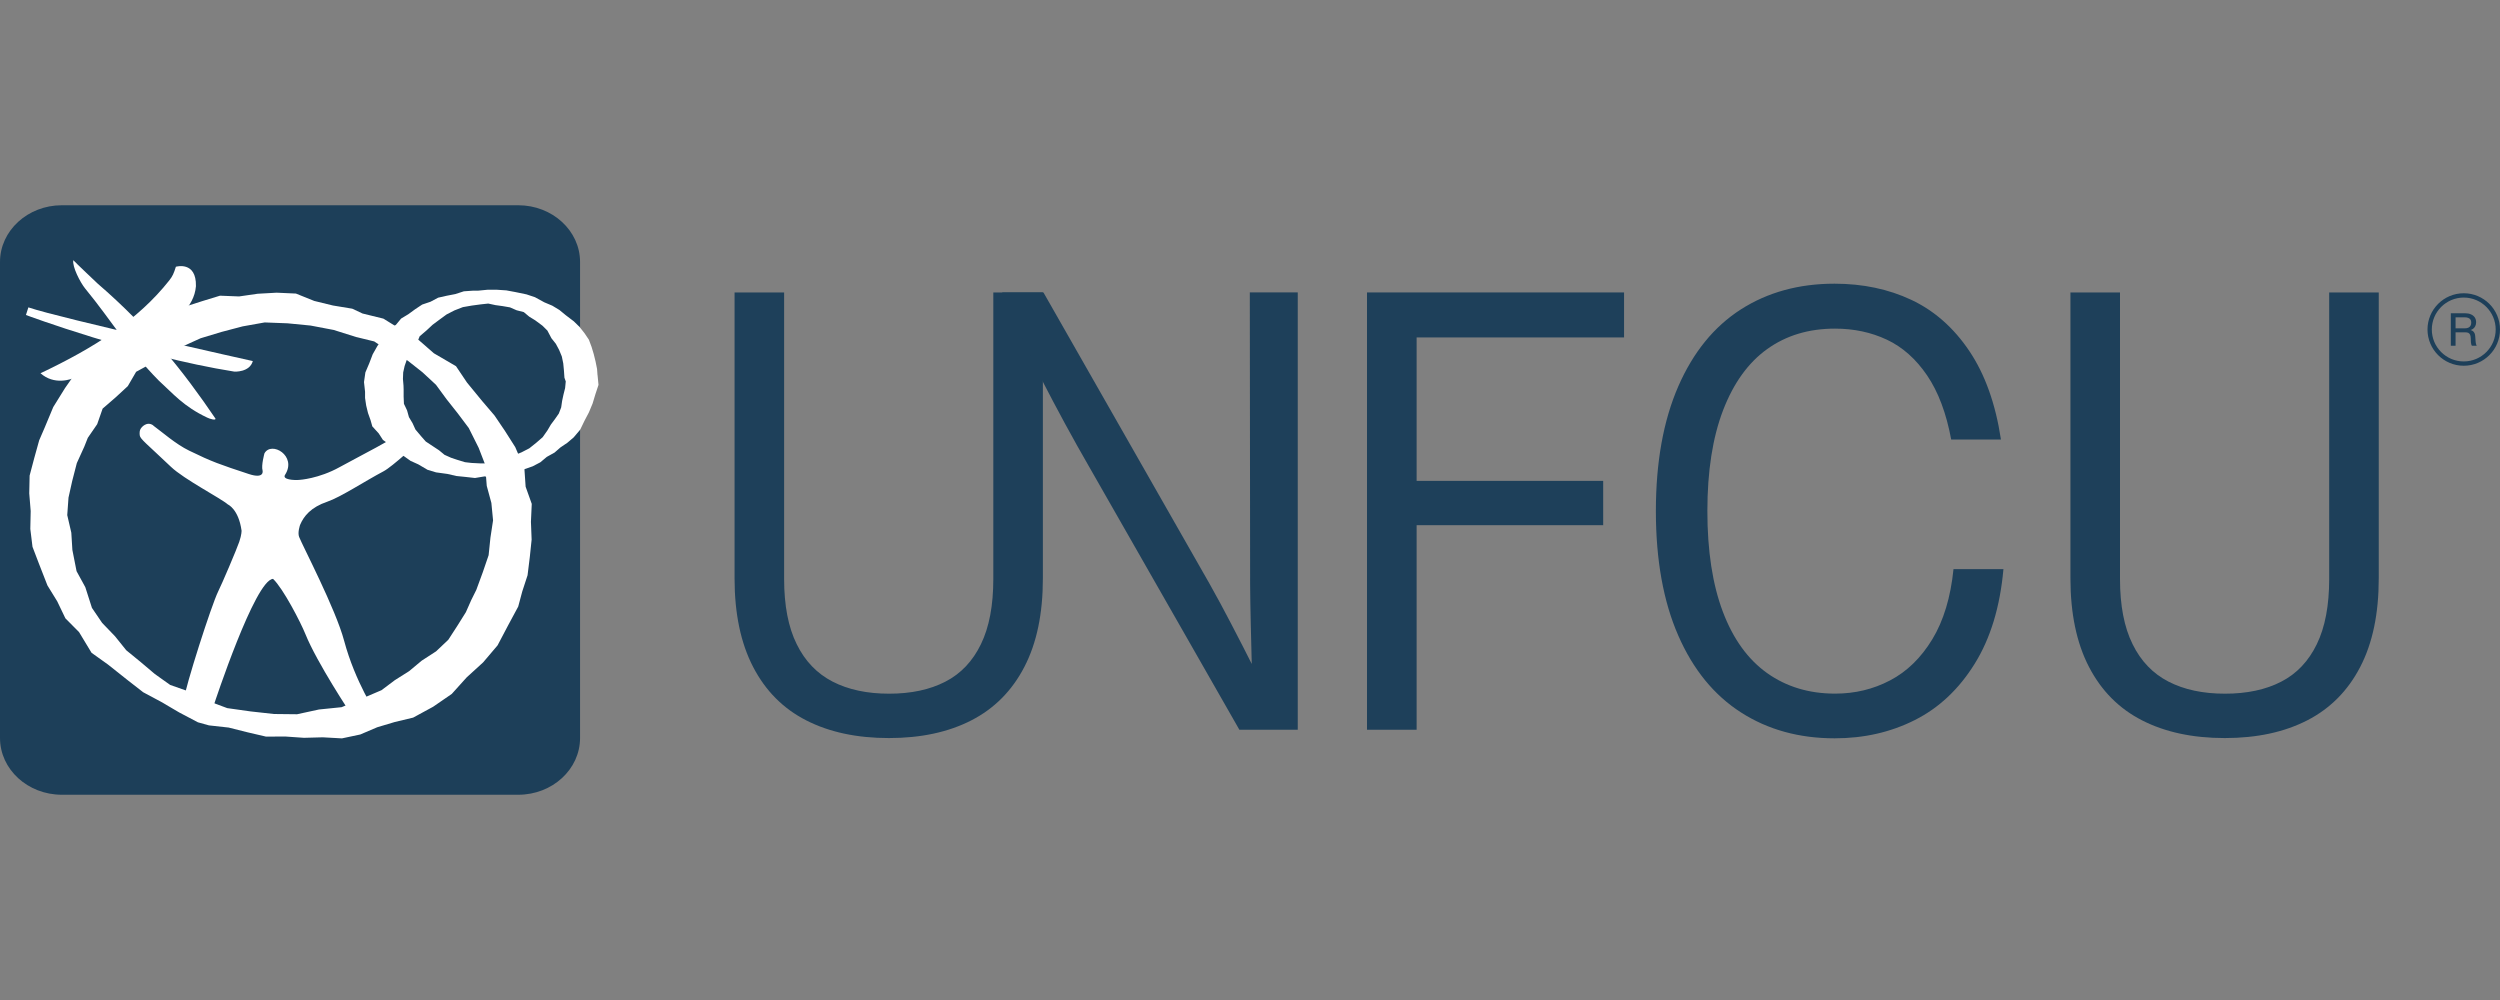<svg width="40" height="16" viewBox="0 0 40 16" fill="none" xmlns="http://www.w3.org/2000/svg">
<rect x="0" y="0" width="40" height="16" fill="#808080" stroke="none"/>
<g clip-path="url(#clip0_807_2988)">
<path d="M14.222 11.809C13.709 11.809 13.268 11.714 12.9 11.526C12.531 11.338 12.248 11.053 12.05 10.671C11.852 10.29 11.753 9.817 11.753 9.254V4.679H12.546V9.264C12.546 9.688 12.613 10.036 12.747 10.306C12.88 10.578 13.072 10.777 13.322 10.906C13.571 11.034 13.872 11.099 14.225 11.099C14.577 11.099 14.877 11.035 15.125 10.907C15.373 10.78 15.563 10.579 15.695 10.307C15.827 10.036 15.893 9.688 15.893 9.264V4.679H16.686V9.254C16.686 9.817 16.588 10.289 16.39 10.67C16.193 11.051 15.91 11.336 15.543 11.525C15.175 11.714 14.735 11.809 14.222 11.809L14.222 11.809Z" fill="#1E405A"/>
<path d="M16.04 4.679H16.695L19.351 9.337C19.469 9.547 19.587 9.765 19.704 9.991C19.822 10.217 19.948 10.462 20.08 10.726C20.093 10.748 20.105 10.771 20.115 10.794C20.124 10.817 20.135 10.84 20.147 10.863L20.048 11.082C20.047 11.024 20.044 10.968 20.041 10.912C20.038 10.856 20.034 10.8 20.031 10.745C20.023 10.452 20.017 10.193 20.012 9.969C20.007 9.744 20.003 9.538 20.002 9.349L19.997 4.678H20.764V11.676H19.83L17.42 7.457C17.297 7.244 17.171 7.019 17.041 6.78C16.912 6.542 16.79 6.311 16.675 6.088C16.561 5.866 16.465 5.668 16.388 5.497C16.388 5.497 15.992 4.678 16.04 4.678L16.04 4.679Z" fill="#1E405A"/>
<path d="M21.872 11.676V4.679H25.985V5.399H22.666V11.676H21.872ZM22.415 8.403V7.694H25.651V8.403H22.415Z" fill="#1E405A"/>
<path d="M29.354 11.813C28.786 11.813 28.286 11.675 27.856 11.399C27.425 11.123 27.09 10.713 26.852 10.168C26.614 9.624 26.494 8.96 26.494 8.177C26.494 7.394 26.614 6.73 26.852 6.183C27.09 5.637 27.424 5.226 27.853 4.951C28.283 4.676 28.782 4.539 29.352 4.539C29.804 4.539 30.214 4.625 30.582 4.798C30.949 4.971 31.259 5.244 31.509 5.616C31.76 5.989 31.929 6.461 32.015 7.032H31.219C31.141 6.611 31.012 6.269 30.834 6.007C30.655 5.744 30.441 5.553 30.19 5.435C29.939 5.317 29.663 5.258 29.36 5.258C28.94 5.258 28.579 5.367 28.275 5.585C27.971 5.803 27.736 6.13 27.569 6.565C27.402 7.001 27.318 7.538 27.318 8.177C27.318 8.816 27.401 9.353 27.566 9.789C27.731 10.225 27.968 10.552 28.276 10.771C28.584 10.989 28.946 11.098 29.362 11.098C29.678 11.098 29.971 11.028 30.24 10.887C30.51 10.746 30.735 10.527 30.916 10.23C31.097 9.932 31.21 9.558 31.256 9.106H32.055C32.001 9.71 31.847 10.215 31.595 10.62C31.343 11.026 31.024 11.326 30.637 11.521C30.25 11.716 29.823 11.813 29.355 11.813L29.354 11.813Z" fill="#1E405A"/>
<path d="M35.596 11.809C35.083 11.809 34.642 11.714 34.274 11.526C33.905 11.338 33.622 11.053 33.424 10.671C33.226 10.29 33.127 9.817 33.127 9.254V4.679H33.92V9.264C33.92 9.688 33.987 10.036 34.121 10.306C34.254 10.578 34.446 10.777 34.696 10.906C34.945 11.034 35.246 11.099 35.599 11.099C35.951 11.099 36.251 11.035 36.499 10.907C36.747 10.78 36.937 10.579 37.069 10.307C37.201 10.036 37.267 9.688 37.267 9.264V4.679H38.06V9.254C38.06 9.817 37.962 10.289 37.764 10.67C37.567 11.051 37.284 11.336 36.917 11.525C36.549 11.714 36.109 11.809 35.596 11.809L35.596 11.809Z" fill="#1E405A"/>
<path d="M39.213 5.532V5.012H39.438C39.475 5.012 39.506 5.017 39.533 5.029C39.56 5.04 39.581 5.057 39.596 5.078C39.61 5.1 39.618 5.125 39.618 5.155C39.618 5.18 39.613 5.201 39.604 5.219C39.595 5.238 39.582 5.252 39.565 5.264C39.549 5.275 39.529 5.282 39.507 5.286V5.275C39.529 5.279 39.547 5.285 39.561 5.294C39.575 5.303 39.585 5.315 39.592 5.33C39.599 5.345 39.603 5.363 39.604 5.385L39.61 5.467C39.61 5.476 39.611 5.484 39.613 5.491C39.614 5.499 39.616 5.506 39.619 5.513C39.621 5.52 39.624 5.526 39.628 5.532H39.55C39.546 5.525 39.542 5.518 39.54 5.509C39.538 5.5 39.536 5.49 39.535 5.478C39.535 5.476 39.535 5.474 39.535 5.472C39.535 5.47 39.535 5.468 39.534 5.465L39.532 5.409C39.531 5.386 39.527 5.367 39.521 5.354C39.514 5.341 39.505 5.331 39.492 5.325C39.48 5.32 39.463 5.317 39.443 5.317H39.258V5.253H39.441C39.461 5.253 39.479 5.25 39.493 5.243C39.508 5.236 39.52 5.226 39.528 5.212C39.536 5.198 39.54 5.181 39.54 5.161C39.54 5.142 39.536 5.126 39.528 5.114C39.519 5.101 39.507 5.092 39.491 5.086C39.476 5.08 39.457 5.077 39.435 5.077H39.258L39.289 5.044V5.532H39.213H39.213Z" fill="#1D3F59"/>
<path d="M39.42 5.852C39.1 5.852 38.84 5.592 38.84 5.272C38.84 4.952 39.1 4.692 39.42 4.692C39.74 4.692 40 4.952 40 5.272C40 5.592 39.74 5.852 39.42 5.852ZM39.42 4.761C39.138 4.761 38.909 4.99 38.909 5.272C38.909 5.554 39.138 5.783 39.42 5.783C39.702 5.783 39.931 5.554 39.931 5.272C39.931 4.99 39.702 4.761 39.42 4.761Z" fill="#1D3F59"/>
<path d="M9.281 11.807C9.281 12.309 8.838 12.716 8.291 12.716H0.99C0.443 12.716 0 12.309 0 11.807V4.192C0 3.691 0.443 3.284 0.99 3.284H8.291C8.838 3.284 9.281 3.691 9.281 4.192V11.808V11.807Z" fill="#1D3F59"/>
<path d="M9.561 6.002L9.576 6.158L9.526 6.309L9.482 6.455L9.423 6.597L9.351 6.734L9.283 6.875L9.179 6.998L9.078 7.084L8.967 7.159L8.873 7.241L8.749 7.31L8.645 7.397L8.523 7.461L8.391 7.507L8.26 7.558L8.12 7.584L7.982 7.622L7.839 7.641L7.755 7.622L7.6 7.648L7.449 7.631L7.301 7.616L7.159 7.583L6.977 7.558L6.841 7.517L6.693 7.43L6.569 7.374L6.462 7.298L6.345 7.231L6.235 7.116L6.127 7.039L6.059 6.934L5.957 6.822L5.929 6.723L5.888 6.608L5.859 6.489L5.841 6.368V6.268L5.824 6.113L5.846 5.959L5.908 5.813L5.963 5.669L6.04 5.533L6.136 5.406L6.22 5.272L6.335 5.197L6.418 5.097L6.534 5.027L6.642 4.948L6.755 4.873L6.888 4.828L7.01 4.763L7.147 4.732L7.286 4.705L7.421 4.661L7.563 4.651H7.646L7.8 4.636H7.951L8.101 4.646L8.246 4.673L8.424 4.71L8.559 4.755L8.709 4.837L8.837 4.891L8.951 4.96L9.052 5.043L9.182 5.142L9.274 5.232L9.352 5.331L9.422 5.435L9.465 5.55L9.5 5.666L9.529 5.784L9.553 5.904L9.56 6.002H9.561ZM7.699 4.869L7.55 4.889L7.406 4.914L7.27 4.967L7.144 5.032L7.032 5.114L6.922 5.196L6.822 5.289L6.715 5.38L6.674 5.479L6.62 5.569L6.558 5.659L6.509 5.755L6.474 5.856L6.451 5.959L6.447 6.064L6.456 6.169L6.458 6.23V6.346L6.463 6.461L6.513 6.566L6.543 6.674L6.601 6.771L6.647 6.872L6.738 6.98L6.812 7.064L6.931 7.143L7.025 7.205L7.112 7.277L7.217 7.324L7.312 7.356L7.44 7.395L7.543 7.407L7.679 7.414H7.791L7.941 7.395L8.084 7.358L8.211 7.29L8.343 7.238L8.469 7.173L8.578 7.086L8.683 6.995L8.76 6.885L8.814 6.793L8.878 6.707L8.941 6.617L8.979 6.518L8.994 6.414L9.016 6.312L9.042 6.208L9.052 6.103L9.031 6.043L9.023 5.928L9.012 5.814L8.989 5.703L8.946 5.599L8.893 5.5L8.823 5.412L8.758 5.289L8.678 5.21L8.563 5.125L8.467 5.066L8.381 4.994L8.265 4.964L8.16 4.918L8.044 4.898L7.928 4.882L7.812 4.857L7.7 4.869L7.699 4.869Z" fill="white"/>
<path d="M8.291 9.706L8.128 10.009L7.961 10.326L7.73 10.598L7.467 10.838L7.228 11.103L6.93 11.308L6.61 11.482L6.317 11.552L6.036 11.636L5.764 11.752L5.471 11.814L5.164 11.797L4.863 11.805L4.562 11.784L4.257 11.786L3.957 11.716L3.659 11.641L3.343 11.606L3.167 11.557L2.867 11.399L2.581 11.231L2.291 11.076L2.038 10.879L1.727 10.632L1.465 10.445L1.265 10.114L1.046 9.893L0.916 9.622L0.759 9.367L0.62 9.011L0.52 8.749L0.485 8.463L0.491 8.177L0.468 7.894L0.474 7.609L0.547 7.333L0.627 7.045L0.713 6.846L0.852 6.513L1.04 6.21L1.244 5.918L1.499 5.668L1.775 5.441L2.085 5.257L2.38 5.049L2.656 4.944L2.958 4.907L3.236 4.818L3.52 4.731L3.825 4.743L4.123 4.7L4.427 4.683L4.735 4.697L5.028 4.815L5.327 4.888L5.636 4.939L5.8 5.016L6.134 5.098L6.419 5.274L6.701 5.442L6.943 5.653L7.296 5.859L7.472 6.121L7.714 6.416L7.913 6.649L8.082 6.899L8.244 7.154L8.39 7.494L8.41 7.787L8.508 8.062L8.495 8.349L8.506 8.634L8.477 8.912L8.441 9.204L8.356 9.464L8.291 9.707V9.706ZM5.703 5.394L5.338 5.279L4.97 5.209L4.602 5.173L4.235 5.159L3.882 5.222L3.544 5.311L3.21 5.412L2.899 5.553L2.631 5.647L2.423 5.815L2.178 5.949L2.045 6.178L1.85 6.358L1.642 6.538L1.555 6.787L1.405 7.005L1.349 7.146L1.229 7.41L1.155 7.697L1.096 7.962L1.076 8.242L1.141 8.523L1.158 8.799L1.225 9.139L1.365 9.395L1.471 9.726L1.634 9.966L1.84 10.18L2.02 10.404L2.25 10.592L2.477 10.784L2.723 10.959L3.019 11.063L3.273 11.195L3.636 11.33L4.012 11.383L4.384 11.424L4.753 11.428L5.103 11.352L5.466 11.315L5.786 11.179L6.104 11.043L6.317 10.883L6.545 10.739L6.748 10.57L6.978 10.421L7.173 10.236L7.315 10.017L7.454 9.795L7.54 9.601L7.621 9.438L7.726 9.152L7.818 8.883L7.847 8.602L7.889 8.326L7.862 8.047L7.788 7.774L7.761 7.43L7.659 7.166L7.5 6.848L7.325 6.615L7.146 6.389L6.976 6.157L6.758 5.955L6.522 5.769L6.243 5.634L5.988 5.463L5.702 5.393L5.703 5.394Z" fill="white"/>
<path d="M2.452 6.809C2.591 6.91 2.81 7.105 3.026 7.21C3.394 7.39 3.52 7.432 3.98 7.584C4.239 7.67 4.201 7.527 4.201 7.527C4.177 7.449 4.231 7.254 4.231 7.254C4.341 7.052 4.757 7.292 4.561 7.597C4.51 7.675 4.707 7.686 4.792 7.678C4.792 7.678 5.1 7.66 5.436 7.473C5.749 7.3 6.324 7.014 6.481 6.874C6.637 6.734 6.69 7.082 6.69 7.082C6.69 7.082 6.282 7.463 6.138 7.54C5.837 7.699 5.451 7.954 5.237 8.027C4.974 8.116 4.86 8.258 4.801 8.399C4.801 8.399 4.758 8.52 4.786 8.591C4.842 8.735 5.37 9.742 5.506 10.252C5.683 10.914 6.024 11.424 6.024 11.424H5.616C5.616 11.424 5.071 10.605 4.885 10.142C4.811 9.959 4.532 9.417 4.369 9.262C4.08 9.276 3.427 11.264 3.427 11.264C3.399 11.412 3.312 11.363 3.312 11.363C3.312 11.363 2.905 11.409 2.929 11.242C2.969 10.97 3.384 9.68 3.49 9.465C3.548 9.35 3.789 8.785 3.828 8.669C3.868 8.552 3.865 8.49 3.865 8.49C3.817 8.145 3.647 8.072 3.647 8.072C3.528 7.969 2.943 7.668 2.734 7.468C2.348 7.101 2.243 7.025 2.236 6.966C2.233 6.936 2.227 6.885 2.263 6.843C2.263 6.843 2.348 6.731 2.453 6.807" fill="white"/>
<path d="M1.173 4.163C1.153 4.265 1.284 4.52 1.363 4.617C1.796 5.144 2.053 5.596 2.539 6.088C2.771 6.299 2.935 6.502 3.314 6.681C3.354 6.702 3.459 6.732 3.447 6.697C2.931 5.936 2.373 5.236 1.563 4.538C1.563 4.538 1.202 4.197 1.173 4.163Z" fill="white"/>
<path d="M3.135 4.579C3.105 4.93 2.803 5.115 2.553 5.36C2.302 5.69 1.754 5.866 1.232 6.029C1.128 6.078 0.866 6.164 0.648 5.972C1.51 5.563 2.207 5.121 2.708 4.487C2.762 4.418 2.78 4.376 2.814 4.268C2.814 4.268 3.144 4.17 3.135 4.579" fill="white"/>
<path d="M0.454 4.918L0.415 5.04C0.415 5.04 2.157 5.691 3.75 5.946C3.75 5.946 3.995 5.96 4.045 5.777C4.045 5.777 0.973 5.095 0.454 4.918" fill="white"/>
</g>
<defs>
<clipPath id="clip0_807_2988">
<rect width="40" height="9.431" fill="white" transform="translate(0 3.284)"/>
</clipPath>
</defs>
</svg>
